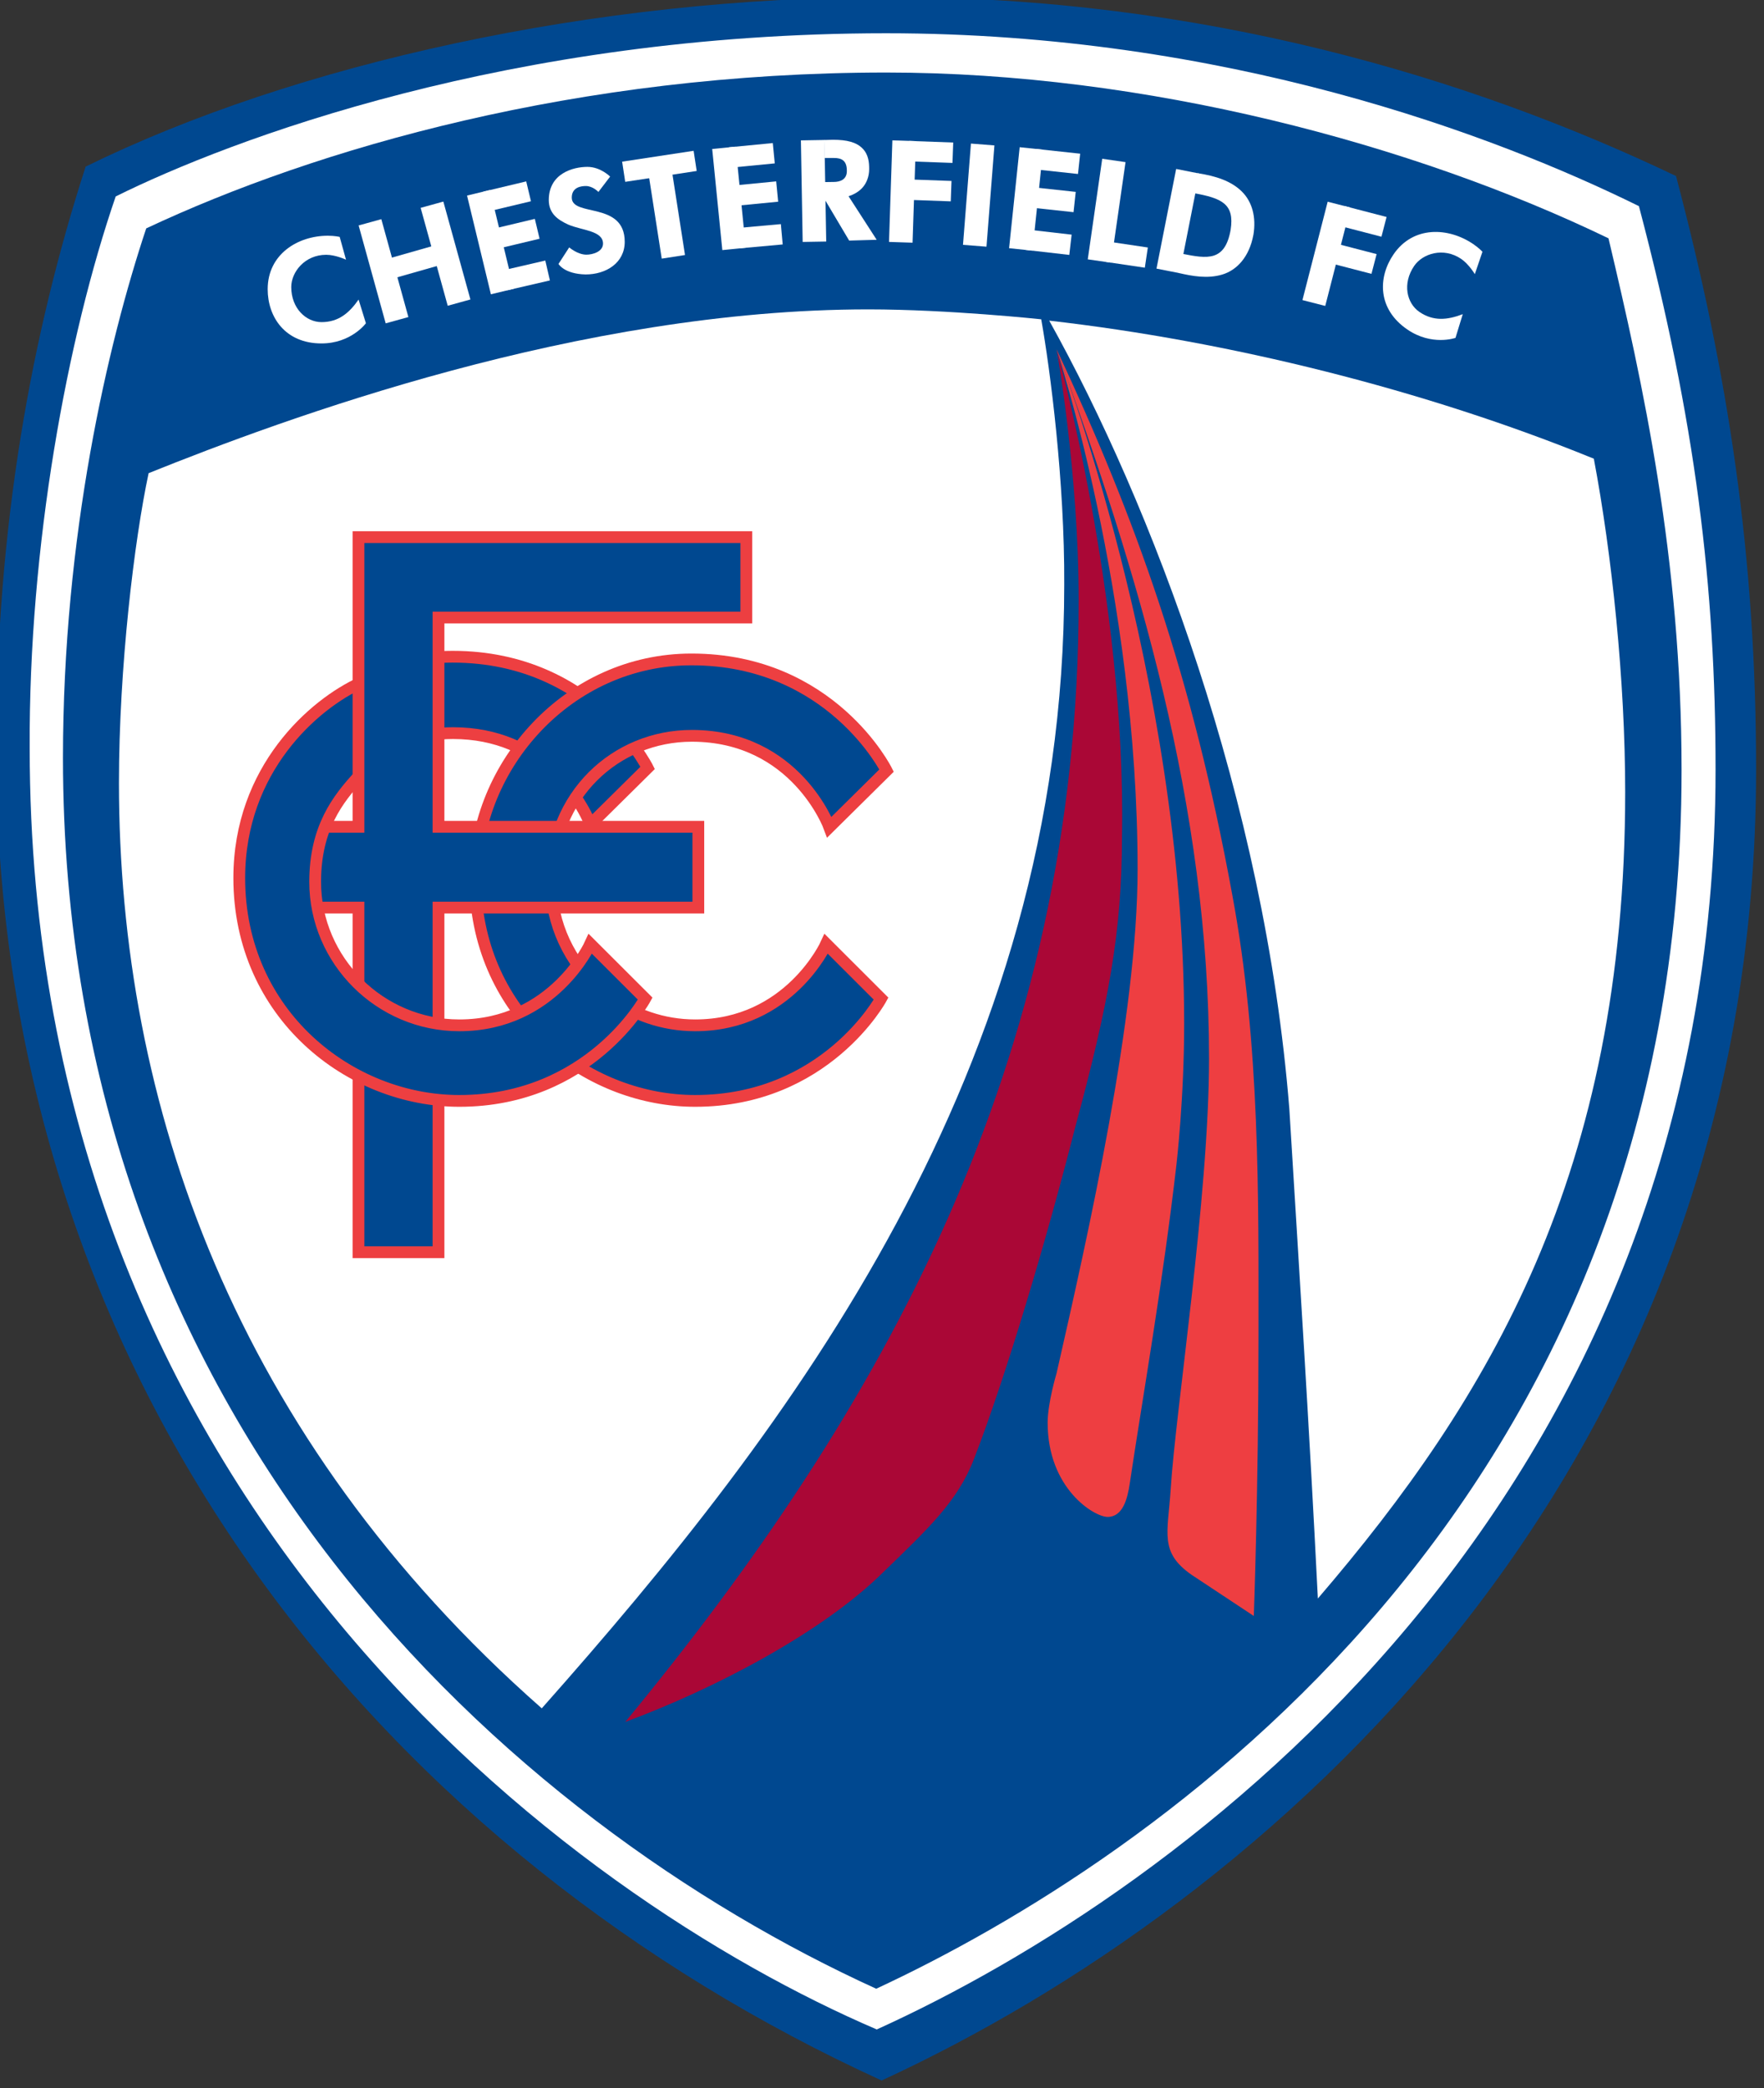 <?xml version="1.0" encoding="UTF-8" standalone="no"?>
<!-- Created with Inkscape (http://www.inkscape.org/) -->

<svg
   xmlns:dc="http://purl.org/dc/elements/1.1/"
   xmlns:cc="http://creativecommons.org/ns#"
   xmlns:rdf="http://www.w3.org/1999/02/22-rdf-syntax-ns#"
   xmlns:svg="http://www.w3.org/2000/svg"
   xmlns="http://www.w3.org/2000/svg"
   xmlns:sodipodi="http://sodipodi.sourceforge.net/DTD/sodipodi-0.dtd"
   xmlns:inkscape="http://www.inkscape.org/namespaces/inkscape"
   width="300"
   height="355.093"
   id="svg2"
   version="1.1"
   inkscape:version="0.48.2 r9819"
   sodipodi:docname="Chesterfield FC.svg">
  <rect width="100%" height="100%" fill="#333333" stroke="none"/>
  <defs
     id="defs4">
    <inkscape:perspective
       sodipodi:type="inkscape:persp3d"
       inkscape:vp_x="0 : 526.18109 : 1"
       inkscape:vp_y="0 : 1000 : 0"
       inkscape:vp_z="744.09448 : 526.18109 : 1"
       inkscape:persp3d-origin="372.04724 : 350.78739 : 1"
       id="perspective10" />
    <inkscape:perspective
       id="perspective2824"
       inkscape:persp3d-origin="0.5 : 0.33333333 : 1"
       inkscape:vp_z="1 : 0.5 : 1"
       inkscape:vp_y="0 : 1000 : 0"
       inkscape:vp_x="0 : 0.5 : 1"
       sodipodi:type="inkscape:persp3d" />
    <inkscape:perspective
       id="perspective2846"
       inkscape:persp3d-origin="0.5 : 0.33333333 : 1"
       inkscape:vp_z="1 : 0.5 : 1"
       inkscape:vp_y="0 : 1000 : 0"
       inkscape:vp_x="0 : 0.5 : 1"
       sodipodi:type="inkscape:persp3d" />
    <inkscape:perspective
       id="perspective2862"
       inkscape:persp3d-origin="0.5 : 0.33333333 : 1"
       inkscape:vp_z="1 : 0.5 : 1"
       inkscape:vp_y="0 : 1000 : 0"
       inkscape:vp_x="0 : 0.5 : 1"
       sodipodi:type="inkscape:persp3d" />
    <clipPath
       id="clipPath4847"
       clipPathUnits="userSpaceOnUse">
      <path
         id="path4849"
         clip-rule="evenodd"
         d="m 339.2,513.9 64.4,0 0,72.1 -64.4,0 0,-72.1 z"
         inkscape:connector-curvature="0" />
    </clipPath>
    <clipPath
       id="clipPath4835"
       clipPathUnits="userSpaceOnUse">
      <path
         id="path4837"
         clip-rule="evenodd"
         d="m 6.2,522.9 108,0 0,63.1 -108,0 0,-63.1 z"
         inkscape:connector-curvature="0" />
    </clipPath>
    <clipPath
       id="clipPath4703"
       clipPathUnits="userSpaceOnUse">
      <path
         id="path4705"
         clip-rule="evenodd"
         d="m 0,-0.3 419.6,0 0,595.3 L 0,595 0,-0.3 z"
         inkscape:connector-curvature="0" />
    </clipPath>
    <clipPath
       id="clipPath4613"
       clipPathUnits="userSpaceOnUse">
      <path
         id="path4615"
         clip-rule="evenodd"
         d="m 33.2,331.7 352.9,0 0,2.6 -352.9,0 0,-2.6 z"
         inkscape:connector-curvature="0" />
    </clipPath>
    <clipPath
       id="clipPath4555"
       clipPathUnits="userSpaceOnUse">
      <path
         id="path4557"
         clip-rule="evenodd"
         d="m 0,-0.3 419.6,0 0,595.3 L 0,595 0,-0.3 z"
         inkscape:connector-curvature="0" />
    </clipPath>
  </defs>
  <sodipodi:namedview
     id="base"
     pagecolor="#ffffff"
     bordercolor="#666666"
     borderopacity="1.0"
     inkscape:pageopacity="0.0"
     inkscape:pageshadow="2"
     inkscape:zoom="2.4608823"
     inkscape:cx="211.63415"
     inkscape:cy="236.20766"
     inkscape:document-units="px"
     inkscape:current-layer="layer1"
     showgrid="false"
     showguides="true"
     inkscape:guide-bbox="true"
     inkscape:window-width="1920"
     inkscape:window-height="1028"
     inkscape:window-x="-8"
     inkscape:window-y="-8"
     inkscape:window-maximized="1"
     fit-margin-left="0.1"
     fit-margin-bottom="0.1"
     fit-margin-top="0.1"
     fit-margin-right="0.1">
    <inkscape:grid
       type="xygrid"
       id="grid2852"
       empspacing="5"
       visible="true"
       enabled="true"
       snapvisiblegridlinesonly="true" />
  </sodipodi:namedview>
  <g
     inkscape:label="Layer 1"
     inkscape:groupmode="layer"
     id="layer1"
     transform="translate(-1712.828,-1397.416)">
    <g
       id="g5572"
       transform="matrix(0.267,0,0,0.267,1254.823,1030.492)">
      <path
         style="fill:#004890;fill-opacity:1;stroke:none"
         d="m 1769.928,1480.362 c 133.503,-65.614 324.534,-108 512,-108 198.323,0 368.815,50.834 501,114 33.382,126.328 51,242.133 51,378 0,454.018 -314.835,723.336 -557,835 -309.092,-141.267 -564,-435.675 -564,-848 0,-141.747 22.617,-264.733 57,-371 z"
         id="path4427"
         inkscape:connector-curvature="0"
         sodipodi:nodetypes="ccccccc" />
      <path
         style="fill:#ffffff;stroke:none"
         d="m 1789.071,1499.366 c 72.527,-36.007 251.313,-103.933 490.699,-103.933 215.801,0 387.48,64.702 479.526,110.112 36.263,137.326 48.814,242.203 48.814,358.801 0,469.397 -341.531,715.158 -534.27,802.497 -194.501,-83.422 -539.561,-335.609 -539.561,-816.096 -0.651,-128.794 23.907,-261.484 54.792,-351.382 z"
         id="path4429"
         inkscape:connector-curvature="0"
         sodipodi:nodetypes="ccccccc" />
      <path
         style="fill:#004890;fill-opacity:1;stroke:none"
         d="m 2273.487,2640.919 c -232.395,-106.004 -518.005,-358.532 -518.005,-783.967 0,-141.481 28.531,-263.755 53.028,-337.233 107.912,-50.755 274.719,-99.275 471.379,-99.275 165.191,0 335.796,45.595 460.029,105.597 21.861,92.231 46.549,204.041 46.549,338.772 0,467.969 -337.388,694.406 -512.981,776.106 z"
         id="path4431"
         inkscape:connector-curvature="0"
         sodipodi:nodetypes="ccccccc" />
      <path
         style="font-size:40px;font-style:normal;font-weight:normal;line-height:125%;letter-spacing:0px;word-spacing:0px;fill:none;stroke:#ffffff;stroke-width:15;stroke-linecap:butt;stroke-linejoin:miter;stroke-miterlimit:4;stroke-opacity:1;stroke-dasharray:none;font-family:Sans"
         d="m 1951.03,1515.84 17.24,62.353"
         id="path4451"
         inkscape:connector-curvature="0"
         sodipodi:nodetypes="cc" />
      <path
         style="font-size:40px;font-style:normal;font-weight:normal;line-height:125%;letter-spacing:0px;word-spacing:0px;fill:none;stroke:#ffffff;stroke-width:13;stroke-linecap:butt;stroke-linejoin:miter;stroke-miterlimit:4;stroke-opacity:1;stroke-dasharray:none;font-family:Sans"
         d="m 1998.584,1535.522 -38.36,10.919"
         id="path4453"
         inkscape:connector-curvature="0"
         sodipodi:nodetypes="cc" />
      <path
         sodipodi:nodetypes="cc"
         inkscape:connector-curvature="0"
         id="path4455"
         d="m 1990.539,1504.633 17.24,62.353"
         style="font-size:40px;font-style:normal;font-weight:normal;line-height:125%;letter-spacing:0px;word-spacing:0px;fill:none;stroke:#ffffff;stroke-width:15;stroke-linecap:butt;stroke-linejoin:miter;stroke-miterlimit:4;stroke-opacity:1;stroke-dasharray:none;font-family:Sans" />
      <g
         style="stroke:#ffffff"
         transform="translate(1553.928,0)"
         id="g4457">
        <path
           sodipodi:nodetypes="cc"
           inkscape:connector-curvature="0"
           id="path4459"
           d="m 466.224,1497.042 15.196,62.882"
           style="font-size:40px;font-style:normal;font-weight:normal;line-height:125%;letter-spacing:0px;word-spacing:0px;fill:#ffff00;fill-opacity:1;stroke:#ffffff;stroke-width:15;stroke-linecap:butt;stroke-linejoin:miter;stroke-miterlimit:4;stroke-opacity:1;stroke-dasharray:none;font-family:Sans" />
        <path
           style="font-size:40px;font-style:normal;font-weight:normal;line-height:125%;letter-spacing:0px;word-spacing:0px;fill:#ffff00;fill-opacity:1;stroke:#ffffff;stroke-width:13;stroke-linecap:butt;stroke-linejoin:miter;stroke-miterlimit:4;stroke-opacity:1;stroke-dasharray:none;font-family:Sans"
           d="m 498.139,1496.106 -27.318,6.516"
           id="path4461"
           inkscape:connector-curvature="0"
           sodipodi:nodetypes="cc" />
        <path
           sodipodi:nodetypes="cc"
           inkscape:connector-curvature="0"
           id="path4463"
           d="m 510.248,1546.53 -27.193,6.288"
           style="font-size:40px;font-style:normal;font-weight:normal;line-height:125%;letter-spacing:0px;word-spacing:0px;fill:#ffff00;fill-opacity:1;stroke:#ffffff;stroke-width:13;stroke-linecap:butt;stroke-linejoin:miter;stroke-miterlimit:4;stroke-opacity:1;stroke-dasharray:none;font-family:Sans" />
        <path
           sodipodi:nodetypes="cc"
           inkscape:connector-curvature="0"
           id="path4465"
           d="m 503.625,1519.979 -27.318,6.516"
           style="font-size:40px;font-style:normal;font-weight:normal;line-height:125%;letter-spacing:0px;word-spacing:0px;fill:#ffff00;fill-opacity:1;stroke:#ffffff;stroke-width:13;stroke-linecap:butt;stroke-linejoin:miter;stroke-miterlimit:4;stroke-opacity:1;stroke-dasharray:none;font-family:Sans" />
      </g>
      <path
         style="fill:#ffffff;stroke:none"
         d="m 2060.454,2462.324 c -196.374,-172.879 -269.314,-385.969 -269.314,-589.321 0,-73.884 9.768,-154.646 18.896,-197.388 86.736,-34.856 274.215,-104.318 458.432,-104.318 51.078,0 110.123,6.322 110.123,6.322 5.667,31.738 14.993,103.268 14.654,168.955 0,309.29 -174.159,536.935 -332.791,715.751 z"
         id="path4467"
         inkscape:connector-curvature="0"
         sodipodi:nodetypes="ccccccc" />
      <path
         style="fill:#ffffff;stroke:none"
         d="m 2554.8,2392.366 c 109.5,-127.578 195.75,-271.708 195.75,-513.762 0,-70.754 -8.443,-151.236 -19.97,-212.2 -107.755,-43.981 -232.564,-74.916 -346.89,-87.926 65.029,116.769 137.215,304.975 152.936,501.981 6.261,102.546 12.52,198.552 18.174,311.906 z"
         id="path4469"
         inkscape:connector-curvature="0"
         sodipodi:nodetypes="cccccc" />
      <g
         style="stroke:#ffffff"
         id="g4471"
         transform="matrix(0.991,0.137,-0.137,0.991,1919.553,-79.049)">
        <path
           style="font-size:40px;font-style:normal;font-weight:normal;line-height:125%;letter-spacing:0px;word-spacing:0px;fill:#ffff00;fill-opacity:1;stroke:#ffffff;stroke-width:15;stroke-linecap:butt;stroke-linejoin:miter;stroke-miterlimit:4;stroke-opacity:1;stroke-dasharray:none;font-family:Sans"
           d="m 466.224,1497.042 15.196,62.882"
           id="path4473"
           inkscape:connector-curvature="0"
           sodipodi:nodetypes="cc" />
        <path
           sodipodi:nodetypes="cc"
           inkscape:connector-curvature="0"
           id="path4475"
           d="m 498.139,1496.106 -27.318,6.516"
           style="font-size:40px;font-style:normal;font-weight:normal;line-height:125%;letter-spacing:0px;word-spacing:0px;fill:#ffff00;fill-opacity:1;stroke:#ffffff;stroke-width:13;stroke-linecap:butt;stroke-linejoin:miter;stroke-miterlimit:4;stroke-opacity:1;stroke-dasharray:none;font-family:Sans" />
        <path
           style="font-size:40px;font-style:normal;font-weight:normal;line-height:125%;letter-spacing:0px;word-spacing:0px;fill:#ffff00;fill-opacity:1;stroke:#ffffff;stroke-width:13;stroke-linecap:butt;stroke-linejoin:miter;stroke-miterlimit:4;stroke-opacity:1;stroke-dasharray:none;font-family:Sans"
           d="m 510.248,1546.53 -27.193,6.288"
           id="path4477"
           inkscape:connector-curvature="0"
           sodipodi:nodetypes="cc" />
        <path
           style="font-size:40px;font-style:normal;font-weight:normal;line-height:125%;letter-spacing:0px;word-spacing:0px;fill:#ffff00;fill-opacity:1;stroke:#ffffff;stroke-width:13;stroke-linecap:butt;stroke-linejoin:miter;stroke-miterlimit:4;stroke-opacity:1;stroke-dasharray:none;font-family:Sans"
           d="m 503.625,1519.979 -27.318,6.516"
           id="path4479"
           inkscape:connector-curvature="0"
           sodipodi:nodetypes="cc" />
      </g>
      <path
         style="font-size:40px;font-style:normal;font-weight:normal;line-height:125%;letter-spacing:0px;word-spacing:0px;fill:none;stroke:#ffffff;stroke-width:15;stroke-linecap:butt;stroke-linejoin:miter;stroke-miterlimit:4;stroke-opacity:1;stroke-dasharray:none;font-family:Sans"
         d="m 2134.83,1477.108 9.452,60.717"
         id="path4481"
         inkscape:connector-curvature="0"
         sodipodi:nodetypes="cc" />
      <path
         sodipodi:nodetypes="cc"
         inkscape:connector-curvature="0"
         id="path4483"
         d="m 2158.159,1476.719 -45.528,6.922"
         style="font-size:40px;font-style:normal;font-weight:normal;line-height:125%;letter-spacing:0px;word-spacing:0px;fill:none;stroke:#ffffff;stroke-width:13;stroke-linecap:butt;stroke-linejoin:miter;stroke-miterlimit:4;stroke-opacity:1;stroke-dasharray:none;font-family:Sans" />
      <g
         style="stroke:#ffffff"
         transform="matrix(0.942,0.335,-0.335,0.942,2434.652,-97.611)"
         id="g4485">
        <path
           sodipodi:nodetypes="cc"
           inkscape:connector-curvature="0"
           id="path4487"
           d="m 466.224,1497.042 15.196,62.882"
           style="font-size:40px;font-style:normal;font-weight:normal;line-height:125%;letter-spacing:0px;word-spacing:0px;fill:#ffff00;fill-opacity:1;stroke:#ffffff;stroke-width:15;stroke-linecap:butt;stroke-linejoin:miter;stroke-miterlimit:4;stroke-opacity:1;stroke-dasharray:none;font-family:Sans" />
        <path
           style="font-size:40px;font-style:normal;font-weight:normal;line-height:125%;letter-spacing:0px;word-spacing:0px;fill:#ffff00;fill-opacity:1;stroke:#ffffff;stroke-width:13;stroke-linecap:butt;stroke-linejoin:miter;stroke-miterlimit:4;stroke-opacity:1;stroke-dasharray:none;font-family:Sans"
           d="m 498.139,1496.106 -27.318,6.516"
           id="path4489"
           inkscape:connector-curvature="0"
           sodipodi:nodetypes="cc" />
        <path
           sodipodi:nodetypes="cc"
           inkscape:connector-curvature="0"
           id="path4491"
           d="m 510.248,1546.53 -27.193,6.288"
           style="font-size:40px;font-style:normal;font-weight:normal;line-height:125%;letter-spacing:0px;word-spacing:0px;fill:#ffff00;fill-opacity:1;stroke:#ffffff;stroke-width:13;stroke-linecap:butt;stroke-linejoin:miter;stroke-miterlimit:4;stroke-opacity:1;stroke-dasharray:none;font-family:Sans" />
        <path
           sodipodi:nodetypes="cc"
           inkscape:connector-curvature="0"
           id="path4493"
           d="m 503.625,1519.979 -27.318,6.516"
           style="font-size:40px;font-style:normal;font-weight:normal;line-height:125%;letter-spacing:0px;word-spacing:0px;fill:#ffff00;fill-opacity:1;stroke:#ffffff;stroke-width:13;stroke-linecap:butt;stroke-linejoin:miter;stroke-miterlimit:4;stroke-opacity:1;stroke-dasharray:none;font-family:Sans" />
      </g>
      <g
         style="stroke:#ffffff"
         id="g4495"
         transform="matrix(0.964,0.267,-0.267,0.964,2241.548,-103.73)">
        <path
           style="font-size:40px;font-style:normal;font-weight:normal;line-height:125%;letter-spacing:0px;word-spacing:0px;fill:#ffff00;fill-opacity:1;stroke:#ffffff;stroke-width:15;stroke-linecap:butt;stroke-linejoin:miter;stroke-miterlimit:4;stroke-opacity:1;stroke-dasharray:none;font-family:Sans"
           d="m 466.224,1497.042 15.196,62.882"
           id="path4497"
           inkscape:connector-curvature="0"
           sodipodi:nodetypes="cc" />
        <path
           sodipodi:nodetypes="cc"
           inkscape:connector-curvature="0"
           id="path4499"
           d="m 498.139,1496.106 -27.318,6.516"
           style="font-size:40px;font-style:normal;font-weight:normal;line-height:125%;letter-spacing:0px;word-spacing:0px;fill:#ffff00;fill-opacity:1;stroke:#ffffff;stroke-width:13;stroke-linecap:butt;stroke-linejoin:miter;stroke-miterlimit:4;stroke-opacity:1;stroke-dasharray:none;font-family:Sans" />
        <path
           style="font-size:40px;font-style:normal;font-weight:normal;line-height:125%;letter-spacing:0px;word-spacing:0px;fill:#ffff00;fill-opacity:1;stroke:#ffffff;stroke-width:13;stroke-linecap:butt;stroke-linejoin:miter;stroke-miterlimit:4;stroke-opacity:1;stroke-dasharray:none;font-family:Sans"
           d="m 503.625,1519.979 -27.318,6.516"
           id="path4501"
           inkscape:connector-curvature="0"
           sodipodi:nodetypes="cc" />
      </g>
      <path
         style="font-size:40px;font-style:normal;font-weight:normal;line-height:125%;letter-spacing:0px;word-spacing:0px;fill:none;stroke:#ffffff;stroke-width:15;stroke-linecap:butt;stroke-linejoin:miter;stroke-miterlimit:4;stroke-opacity:1;stroke-dasharray:none;font-family:Sans"
         d="m 2341.301,1466.279 -5.056,64.495"
         id="path4503"
         inkscape:connector-curvature="0"
         sodipodi:nodetypes="cc" />
      <g
         style="stroke:#ffffff"
         id="g4505"
         transform="matrix(0.929,0.371,-0.371,0.929,2547.152,-87.284)">
        <path
           style="font-size:40px;font-style:normal;font-weight:normal;line-height:125%;letter-spacing:0px;word-spacing:0px;fill:#ffff00;fill-opacity:1;stroke:#ffffff;stroke-width:15;stroke-linecap:butt;stroke-linejoin:miter;stroke-miterlimit:4;stroke-opacity:1;stroke-dasharray:none;font-family:Sans"
           d="m 466.224,1497.042 15.196,62.882"
           id="path4507"
           inkscape:connector-curvature="0"
           sodipodi:nodetypes="cc" />
        <path
           style="font-size:40px;font-style:normal;font-weight:normal;line-height:125%;letter-spacing:0px;word-spacing:0px;fill:#ffff00;fill-opacity:1;stroke:#ffffff;stroke-width:13;stroke-linecap:butt;stroke-linejoin:miter;stroke-miterlimit:4;stroke-opacity:1;stroke-dasharray:none;font-family:Sans"
           d="m 508.353,1546.823 -25.299,5.996"
           id="path4509"
           inkscape:connector-curvature="0"
           sodipodi:nodetypes="cc" />
      </g>
      <g
         style="stroke:#ffffff"
         transform="matrix(0.883,0.469,-0.469,0.883,2858.751,-35.956)"
         id="g4511">
        <path
           sodipodi:nodetypes="cc"
           inkscape:connector-curvature="0"
           id="path4513"
           d="m 466.224,1497.042 15.196,62.882"
           style="font-size:40px;font-style:normal;font-weight:normal;line-height:125%;letter-spacing:0px;word-spacing:0px;fill:#ffff00;fill-opacity:1;stroke:#ffffff;stroke-width:15;stroke-linecap:butt;stroke-linejoin:miter;stroke-miterlimit:4;stroke-opacity:1;stroke-dasharray:none;font-family:Sans" />
        <path
           style="font-size:40px;font-style:normal;font-weight:normal;line-height:125%;letter-spacing:0px;word-spacing:0px;fill:#ffff00;fill-opacity:1;stroke:#ffffff;stroke-width:13;stroke-linecap:butt;stroke-linejoin:miter;stroke-miterlimit:4;stroke-opacity:1;stroke-dasharray:none;font-family:Sans"
           d="m 498.139,1496.106 -27.318,6.516"
           id="path4515"
           inkscape:connector-curvature="0"
           sodipodi:nodetypes="cc" />
        <path
           sodipodi:nodetypes="cc"
           inkscape:connector-curvature="0"
           id="path4517"
           d="m 503.625,1519.979 -27.318,6.516"
           style="font-size:40px;font-style:normal;font-weight:normal;line-height:125%;letter-spacing:0px;word-spacing:0px;fill:#ffff00;fill-opacity:1;stroke:#ffffff;stroke-width:13;stroke-linecap:butt;stroke-linejoin:miter;stroke-miterlimit:4;stroke-opacity:1;stroke-dasharray:none;font-family:Sans" />
      </g>
      <path
         style="font-size:medium;font-style:normal;font-variant:normal;font-weight:normal;font-stretch:normal;text-indent:0;text-align:start;text-decoration:none;line-height:normal;letter-spacing:normal;word-spacing:normal;text-transform:none;direction:ltr;block-progression:tb;writing-mode:lr-tb;text-anchor:start;baseline-shift:baseline;color:#000000;fill:#ffffff;fill-opacity:1;stroke:none;stroke-width:12;marker:none;visibility:visible;display:inline;overflow:visible;enable-background:accumulate;font-family:Sans;-inkscape-font-specification:Sans"
         d="m 2089.522,1480.531 c -8.841,0 -24.594,4.01 -24.594,21.156 0.049,8.33 5.341,12.425 12.578,15.685 8.66,3.667 21.96,3.784 21.96,12.026 0,5.212 -6.657,7.062 -10.601,7.062 -5.651,-0.044 -10.93,-4.649 -10.93,-4.649 l -6.828,10.547 c 0,0 3.621,6.4 17.285,6.691 13.114,0 24.903,-7.406 24.903,-20.77 0,-26.003 -33.726,-15.63 -33.726,-28.168 0,-6.832 6.335,-7.378 8.987,-7.378 4.461,0 7.981,3.774 7.981,3.774 l 7.453,-9.789 c 0,0 -6.057,-6.187 -14.469,-6.187 z"
         id="path4519"
         inkscape:connector-curvature="0"
         sodipodi:nodetypes="ccccccccccccccc" />
      <g
         transform="matrix(0.976,0.218,-0.218,0.976,2104.338,-99.219)"
         id="g4521">
        <path
           sodipodi:nodetypes="cc"
           inkscape:connector-curvature="0"
           id="path4523"
           d="m 466.224,1497.042 15.196,62.882"
           style="font-size:40px;font-style:normal;font-weight:normal;line-height:125%;letter-spacing:0px;word-spacing:0px;fill:none;stroke:#ffffff;stroke-width:15;stroke-linecap:butt;stroke-linejoin:miter;stroke-miterlimit:4;stroke-opacity:1;stroke-dasharray:none;font-family:Sans" />
        <path
           style="font-size:40px;font-style:normal;font-variant:normal;font-weight:normal;font-stretch:normal;text-indent:0;text-align:start;text-decoration:none;line-height:125%;letter-spacing:0px;word-spacing:0px;text-transform:none;direction:ltr;block-progression:tb;writing-mode:lr-tb;text-anchor:start;baseline-shift:baseline;color:#000000;fill:#ffffff;fill-opacity:1;stroke:none;stroke-width:11;marker:none;visibility:visible;display:inline;overflow:visible;enable-background:accumulate;font-family:Sans;-inkscape-font-specification:Sans"
           d="m 490.031,1492.75 c -3.218,-0.175 -6.92,0.257 -11.219,1.219 l -0.062,0.031 -0.062,0 -5.375,1.344 2.75,11.108 5.827,-1.297 c 4.804,-1.075 8.396,-0.211 9.816,6.134 1.369,5.63 -2.876,7.956 -6.573,8.783 l -11.758,2.804 2.406,10.75 c 5.217,-1.167 12.747,-2.538 19.281,-6.031 3.267,-1.747 6.431,-4.128 8.531,-7.656 2.1,-3.528 2.797,-8.133 1.75,-12.812 -0.856,-3.826 -2.271,-8.823 -7,-11.875 -2.364,-1.526 -5.095,-2.325 -8.312,-2.5 z"
           id="path4525"
           inkscape:connector-curvature="0"
           sodipodi:nodetypes="ccccccccccccssscc" />
      </g>
      <path
         style="fill:#ffffff;stroke:none"
         d="m 2240.093,1500.252 16.163,27.225 17.528,-0.503 -19.252,-29.811 z"
         id="path4527"
         inkscape:connector-curvature="0"
         sodipodi:nodetypes="ccccc" />
      <path
         sodipodi:nodetypes="cc"
         inkscape:connector-curvature="0"
         id="path4529"
         d="m 2471.895,1483.314 -12.524,63.468"
         style="font-size:40px;font-style:normal;font-weight:normal;line-height:125%;letter-spacing:0px;word-spacing:0px;fill:none;stroke:#ffffff;stroke-width:15;stroke-linecap:butt;stroke-linejoin:miter;stroke-miterlimit:4;stroke-opacity:1;stroke-dasharray:none;font-family:Sans" />
      <path
         style="font-size:medium;font-style:normal;font-variant:normal;font-weight:normal;font-stretch:normal;text-indent:0;text-align:start;text-decoration:none;line-height:normal;letter-spacing:normal;word-spacing:normal;text-transform:none;direction:ltr;block-progression:tb;writing-mode:lr-tb;text-anchor:start;baseline-shift:baseline;color:#000000;fill:#ffffff;fill-opacity:1;stroke:none;stroke-width:12;marker:none;visibility:visible;display:inline;overflow:visible;enable-background:accumulate;font-family:Sans;-inkscape-font-specification:Sans"
         d="m 2478.178,1484.562 -2.356,12.706 c 17.782,3.228 25.999,6.833 23.417,23.354 -3.592,20.27 -14.86,18.422 -30.558,15.312 l -2.503,12.191 c 8.592,1.998 18.348,3.791 27.688,1 9.34,-2.791 17.24,-11.222 19.844,-25.188 l 0.031,-0.031 0,-0.062 c 1.867,-11.227 -0.705,-21.061 -7.406,-27.656 -6.702,-6.595 -16.403,-9.857 -28.156,-11.625 z"
         id="path4531"
         inkscape:connector-curvature="0"
         sodipodi:nodetypes="cccccscccscc" />
      <path
         style="fill:#ffffff;stroke:none"
         d="m 1920.141,1592.99 c -23.11,0 -34.265,-16.806 -34.265,-34.553 0,-22.172 19.065,-34.05 38.36,-34.05 4.382,0 7.507,0.754 7.507,0.754 l 4.023,14.511 c 0,0 -6.66,-3.125 -12.607,-3.125 -13.672,0 -22.269,11 -22.269,20.545 0,13.583 9.424,22.34 19.294,22.34 10.764,0 17.58,-5.757 23.591,-14.367 l 4.669,15.086 c 0,0 -9.363,12.858 -28.303,12.858 z"
         id="path4533"
         inkscape:connector-curvature="0"
         sodipodi:nodetypes="ccccccccccc" />
      <path
         sodipodi:nodetypes="ccccccccccc"
         inkscape:connector-curvature="0"
         id="path4535"
         d="m 2611.828,1584.137 c -19.096,-13.016 -18.849,-33.185 -8.854,-47.85 12.487,-18.321 34.931,-17.398 50.874,-6.532 3.621,2.468 5.778,4.851 5.778,4.851 l -4.848,14.256 c 0,0 -3.744,-6.333 -8.658,-9.682 -11.297,-7.7 -24.596,-3.452 -29.972,4.435 -7.65,11.224 -4.795,23.767 3.361,29.326 8.895,6.062 17.769,5.144 27.586,1.415 l -4.638,15.096 c 0,0 -14.979,5.352 -30.629,-5.315 z"
         style="fill:#ffffff;stroke:none" />
      <path
         sodipodi:nodetypes="cccccccc"
         inkscape:connector-curvature="0"
         id="path5494"
         d="m 2113.664,2470.954 c 163.161,-198.022 288.775,-420.015 288.775,-714.468 0,-81.287 -14.068,-159.904 -14.068,-159.904 0,0 44.485,158.353 41.652,310.454 0,60.634 -8.474,106.42 -30.011,186.03 -18.089,70.99 -43.967,158.073 -64.235,210.369 -10.313,27.007 -29.692,44.921 -57.468,71.835 -39.284,39.072 -109.069,75.176 -164.645,95.684 z"
         style="fill:#aa0736;fill-opacity:1;stroke:none" />
      <path
         sodipodi:nodetypes="ccccccccc"
         inkscape:connector-curvature="0"
         id="path5496"
         d="m 2420.88,2340.399 c 9.643,0 12.661,-11.39 14.121,-21.418 8.026,-53.767 21.131,-127.97 29.766,-203.382 0,0 4.876,-41.767 4.876,-89.399 0,-220.477 -81.272,-429.521 -81.272,-429.521 0,0 51.608,155.679 51.608,331.182 0,93.259 -31.422,232.248 -51.608,321.023 0,0 -5.689,18.89 -5.689,31.493 0,41.943 29.609,60.022 38.198,60.022 z"
         style="fill:#ee3e41;fill-opacity:1;stroke:none" />
      <path
         sodipodi:nodetypes="cccccccc"
         inkscape:connector-curvature="0"
         id="path5498"
         d="m 2388.473,1596.882 c 50.694,108.476 86.253,207.693 111.798,347.254 17.824,95.268 16.713,193.168 16.713,280.773 0,98.392 -2.985,178.592 -2.985,178.592 l -39.725,-26.291 c -20.471,-14.344 -15.083,-26.294 -13.218,-54.379 2.968,-49.318 24.424,-186.285 24.424,-274.409 0,-161.064 -45.573,-310.373 -97.007,-451.54 z"
         style="fill:#ee3e41;fill-opacity:1;stroke:none" />
      <g
         transform="translate(-1446.032,-39.796)"
         id="g5557">
        <path
           sodipodi:nodetypes="ccccc"
           inkscape:connector-curvature="0"
           id="path5555"
           d="m 3542.426,1865.322 c 21.887,18.463 31.495,37.802 31.495,37.802 l -36.42,36.014 c 0,0 -6.895,-18.831 -25.057,-35.062 z"
           style="fill:#004890;fill-opacity:1;stroke:#ed3f41;stroke-width:7.5;stroke-linecap:butt;stroke-linejoin:miter;stroke-miterlimit:4;stroke-opacity:1;stroke-dasharray:none" />
        <path
           style="fill:#004890;fill-opacity:1;stroke:#ed3f41;stroke-width:7.5;stroke-linecap:butt;stroke-linejoin:miter;stroke-miterlimit:4;stroke-opacity:1;stroke-dasharray:none"
           d="m 3419.876,1835.667 c 9.543,-2.182 19.507,-3.345 29.801,-3.345 45.677,0 77.18,18.621 97.035,36.764 l -33.994,35.235 c -13.762,-12.396 -34.062,-23.343 -62.838,-23.343 -10.435,0 -20.551,1.762 -29.999,5.083 l -0.01,-50.394 z"
           id="path5553"
           inkscape:connector-curvature="0"
           sodipodi:nodetypes="cccccccc" />
        <path
           sodipodi:nodetypes="ccccccc"
           inkscape:connector-curvature="0"
           id="path5545"
           d="m 3512.401,1975.725 -48.345,-2.442 c 0,-71.621 59.312,-139.234 137.802,-139.234 89.067,0 124.244,70.802 124.244,70.802 l -36.42,36.014 c 0,0 -21.294,-58.16 -87.621,-58.16 -48.226,0 -89.66,37.628 -89.66,93.02 z"
           style="fill:#004890;fill-opacity:1;stroke:#ed3f41;stroke-width:7.5;stroke-linecap:butt;stroke-linejoin:miter;stroke-miterlimit:4;stroke-opacity:1;stroke-dasharray:none" />
        <path
           style="fill:#004890;fill-opacity:1;stroke:#ed3f41;stroke-width:7.5;stroke-linecap:butt;stroke-linejoin:miter;stroke-miterlimit:4;stroke-opacity:1;stroke-dasharray:none"
           d="m 3549.131,2048.67 c 15.37,11.552 34.458,18.429 55.075,18.429 59.999,0 83.465,-51.892 83.465,-51.892 l 34.936,34.887 c 0,0 -35.285,65.135 -118.437,65.135 -33.325,0 -66.868,-12.639 -92.777,-35.351 9.523,-13.258 25.304,-41.782 37.738,-31.207 z"
           id="path5549"
           inkscape:connector-curvature="0"
           sodipodi:nodetypes="ccccccc" />
        <path
           style="fill:#004890;fill-opacity:1;stroke:#ed3f41;stroke-width:7.5;stroke-linecap:butt;stroke-linejoin:miter;stroke-miterlimit:4;stroke-opacity:1;stroke-dasharray:none"
           d="m 3512.401,1975.725 c 0,26.993 11.977,51.406 30.914,68.193 l -37.767,30.534 c -24.956,-24.513 -41.492,-59.12 -41.492,-101.17 z"
           id="path5551"
           inkscape:connector-curvature="0"
           sodipodi:nodetypes="ccccc" />
        <path
           sodipodi:nodetypes="cccccccc"
           inkscape:connector-curvature="0"
           id="path5539"
           d="m 3388.337,1909.841 c -13.032,14.28 -26.186,31.426 -26.186,65.884 0,50.136 41.321,91.374 91.805,91.374 59.999,0 83.465,-51.892 83.465,-51.892 l 34.936,34.887 c 0,0 -35.285,65.135 -118.437,65.135 -69.579,0 -140.113,-55.097 -140.113,-141.945 0,-69.558 47.737,-110.915 77.51,-124.418"
           style="fill:#004890;fill-opacity:1;stroke:none" />
        <path
           style="fill:#004890;fill-opacity:1;stroke:#ed3f41;stroke-width:7.5;stroke-linecap:butt;stroke-linejoin:miter;stroke-miterlimit:4;stroke-opacity:1;stroke-dasharray:none"
           d="m 3389.746,2211.6 0,-219.492 -38.222,0 0,-51.47 38.222,0 0,-184.495 247.032,0 0,51.219 -196.06,0 0,133.276 165.501,0 0,51.47 -165.501,0 0,219.492 z"
           id="path5502"
           inkscape:connector-curvature="0"
           sodipodi:nodetypes="ccccccccccccccc" />
        <path
           style="fill:#004890;fill-opacity:1;stroke:none"
           d="m 3343.473,2014.947 -8.908,-87.926 35.917,6.321 -8.62,34.768 2.011,31.895 z"
           id="path5541"
           inkscape:connector-curvature="0" />
        <path
           style="fill:#004890;fill-opacity:1;stroke:none"
           d="m 3380.253,2094.827 2.299,-62.065 18.964,18.39 22.987,11.781 29.596,4.597 6.034,47.698 -25.286,0 z"
           id="path5543"
           inkscape:connector-curvature="0" />
        <path
           style="fill:none;stroke:#ed3f41;stroke-width:7.5;stroke-linecap:butt;stroke-linejoin:miter;stroke-miterlimit:4;stroke-opacity:1;stroke-dasharray:none"
           d="m 3389.773,1908.62 c -13.032,14.28 -27.623,32.648 -27.623,67.105 0,50.136 41.321,91.374 91.805,91.374 59.999,0 83.465,-51.892 83.465,-51.892 l 34.936,34.887 c 0,0 -35.285,65.135 -118.437,65.135 -69.579,0 -140.113,-55.097 -140.113,-141.945 0,-69.558 47.737,-110.915 77.51,-124.418"
           id="path5504"
           inkscape:connector-curvature="0"
           sodipodi:nodetypes="cccccccc" />
      </g>
    </g>
  </g>
</svg>
